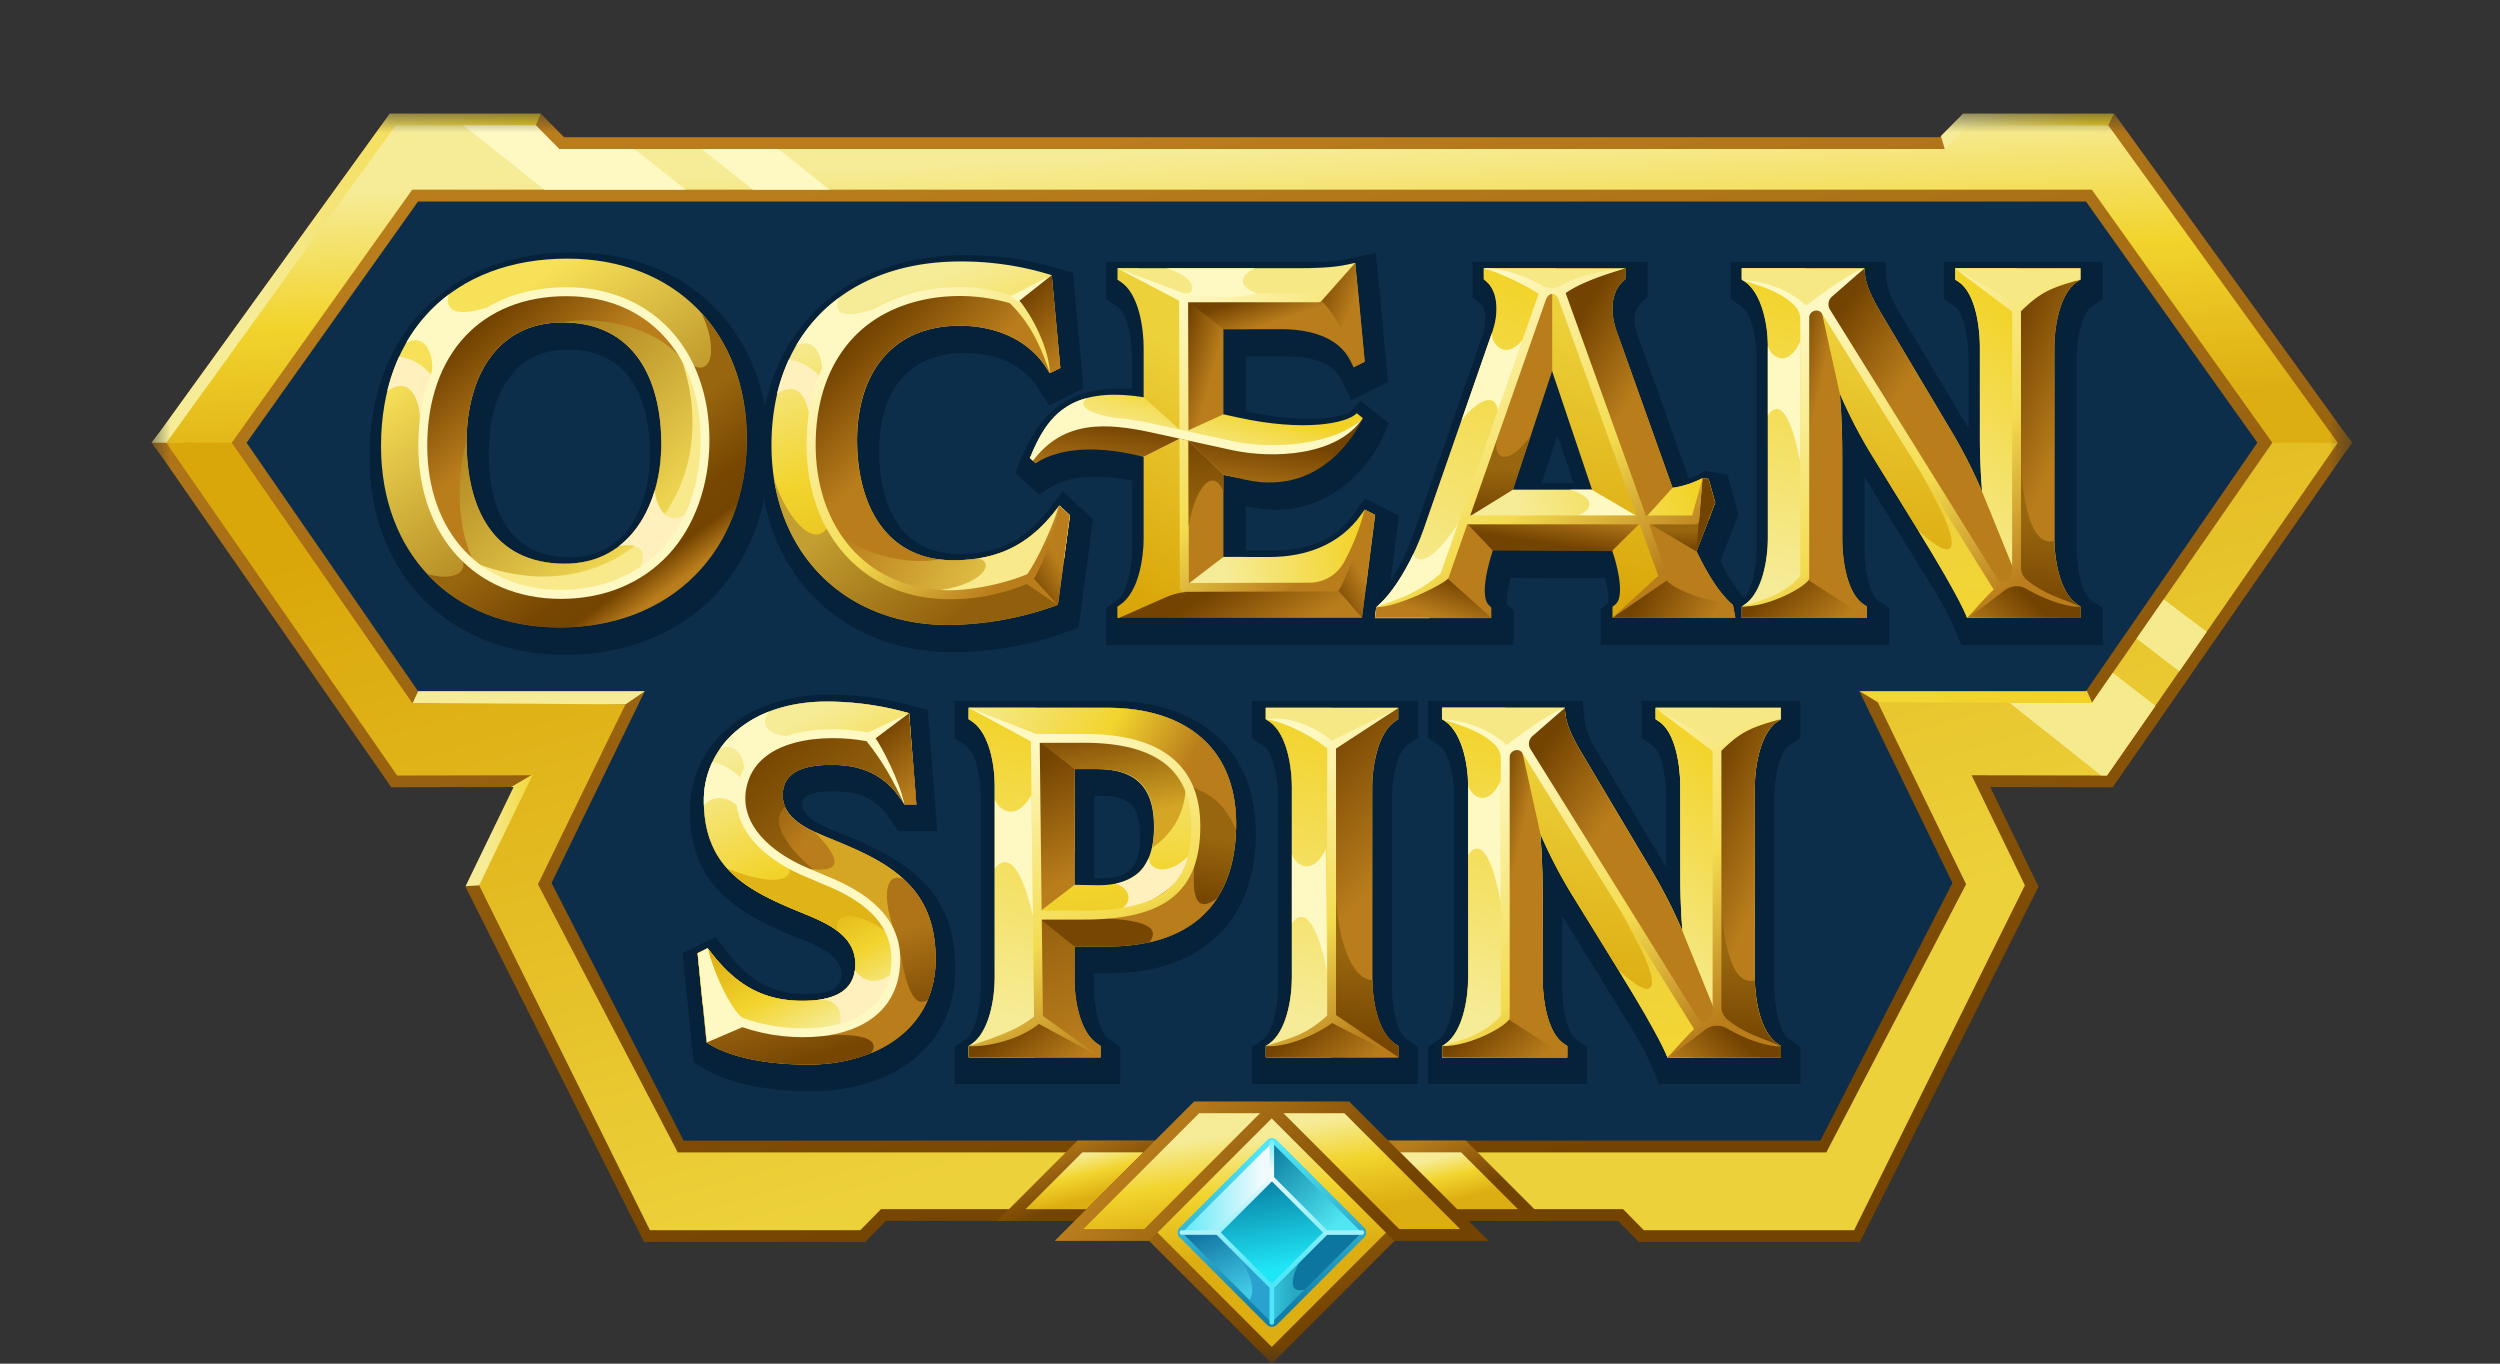 <svg xmlns="http://www.w3.org/2000/svg" width="66" height="36" fill="none"><rect width="100%" height="100%" fill="#333333" stroke="none"/><mask id="a" width="59" height="33" x="4" y="3" maskUnits="userSpaceOnUse" style="mask-type:luminance"><path fill="#fff" d="M62.105 3H4v33h58.105V3Z"/></mask><g mask="url(#a)"><path fill="#0C2E4B" fill-rule="evenodd" d="M10.581 4.645h45.145l5.125 7.031-5.125 7.258H10.581l-5.124-7.258 5.124-7.031Z" clip-rule="evenodd"/><path fill="#0C2E4B" fill-rule="evenodd" d="m15.911 17.132 33.686-.201 3.004 6.515-4.278 7.545-30.441.006-4.327-7.429 2.355-6.436h.001Z" clip-rule="evenodd"/><path fill="url(#b)" fill-rule="evenodd" d="m16.209 19.92-1.647 3.39 3.486 6.801h30.01l3.486-6.801-1.647-3.39-.81-1.673h5.982l4.526-6.56L55.07 5.32H11.036L6.51 11.688l4.526 6.559h5.986M4.233 12 4 11.688l.236-.31L10.29 3h3.986l.615.622h36.323L51.828 3h3.987l6.054 8.379.236.309-.231.31-6.1 8.787-3.232-.006 1.275 2.63-4.714 9.378h-5.837l-.55-.555H23.388l-.548.555h-5.838l-4.715-9.38 1.275-2.63-3.232.007L4.233 12Z" clip-rule="evenodd"/><path fill="url(#c)" fill-rule="evenodd" d="M11.04 18.247h5.985l-.51.348-5.697.132.222-.48Zm38.05 0h5.983l.016-.02.241.54-4.782.727-.974-.956-.485-.291Z" clip-rule="evenodd"/><path fill="url(#d)" fill-rule="evenodd" d="m13.493 20.778.73-.43.184.766-1.758 2.26-.356.02 1.267-2.616h-.068Z" clip-rule="evenodd"/><path fill="url(#e)" fill-rule="evenodd" d="m51.24 3.592.101.341 1.21.476 3.106-1.098.148-.311h-3.98l-.585.592Z" clip-rule="evenodd"/><path fill="url(#f)" fill-rule="evenodd" d="m14.276 3-.13.31-1.139.748-2.684.325-5.47 7.309L4 11.687l.236-.309L10.29 3h3.986Z" clip-rule="evenodd"/><path fill="url(#g)" fill-rule="evenodd" d="m51.96 3.31-.615.623H14.762l-.614-.622h-3.703l-6.054 8.378 1.72.01 4.772-6.692h44.341l4.789 6.714 1.704-.032-6.056-8.378H51.96Z" clip-rule="evenodd"/><path fill="url(#h)" fill-rule="evenodd" d="m16.513 18.596-5.63-.038L6.12 11.69H4.39l6.094 8.784 3.573-.007-1.407 2.906 4.508 9.104h5.553l.548-.556h19.59l.548.556h5.552l4.508-9.104-1.407-2.906 3.573.007 6.094-8.784h-1.73l-4.762 6.868-5.653-.02.517 1.068 1.816 3.738-3.69 7.079H17.892l-3.69-7.079 1.816-3.738.494-1.01Z" clip-rule="evenodd"/><path fill="#F6EA8E" fill-rule="evenodd" d="M55.47 20.473h.154l1.28-1.837-1.126-.873-.552.794h-2.17l2.415 1.916Zm2.064-2.75.724-1.045-1.135-.855-.718 1.035 1.129.865Z" clip-rule="evenodd"/><path fill="#FEF8C2" fill-rule="evenodd" d="M20.546 3.933h-2.02l1.353 1.074h2.02l-1.353-1.074Zm-3.8 0H14.76l-.615-.622h-1.908l2.138 1.696H18.1l-1.354-1.074Z" clip-rule="evenodd"/><path fill="url(#i)" fill-rule="evenodd" d="m38.696 30.11 2.122 2.122H38.33l-2.111-2.122h2.477Z" clip-rule="evenodd"/><path fill="url(#j)" fill-rule="evenodd" d="M38.465 31.922h1.608l-1.5-1.5h-1.608l1.5 1.5Z" clip-rule="evenodd"/><path fill="url(#k)" fill-rule="evenodd" d="m30.117 32.539 3.46-3.46 3.46 3.46-3.46 3.46-3.46-3.46Z" clip-rule="evenodd"/><path fill="url(#l)" fill-rule="evenodd" d="m30.555 32.539 3.02-3.021 3.02 3.02-3.02 3.021-3.02-3.02Z" clip-rule="evenodd"/><path fill="url(#m)" fill-rule="evenodd" d="M31.141 32.41 33.45 30.1a.184.184 0 0 1 .258 0l2.308 2.309a.181.181 0 0 1 0 .257l-2.308 2.309a.183.183 0 0 1-.258 0l-2.308-2.309a.182.182 0 0 1 .001-.259v.002Z" clip-rule="evenodd"/><path fill="#0C76A0" fill-rule="evenodd" d="m31.836 32.6 1.739-1.954 2.373 1.894-2.373 2.373-1.74-2.312V32.6Z" clip-rule="evenodd"/><path fill="url(#n)" fill-rule="evenodd" d="m34.444 34.043-.87.869-.105-1.234.909-.505c-.165.282-.497 1.013.066.87Z" clip-rule="evenodd"/><path fill="url(#o)" fill-rule="evenodd" d="m33.377 30.364.199-.198 2.373 2.373h-2.572v-2.175Z" clip-rule="evenodd"/><path fill="url(#p)" fill-rule="evenodd" d="m31.205 32.539 2.374-2.175v4.548l-2.374-2.373Z" clip-rule="evenodd"/><path fill="#29A2D0" fill-rule="evenodd" d="M33.575 32.888v2.025l-.586-.586c.178-.288 0-.79-.337-1.19l.923-.249Z" clip-rule="evenodd"/><path fill="url(#q)" fill-rule="evenodd" d="m31.205 32.539 2.374-2.373v2.373h-2.374Z" clip-rule="evenodd"/><path fill="url(#r)" fill-rule="evenodd" d="m32.14 32.539 1.435-1.434 1.434 1.434-1.434 1.434-1.434-1.434Z" clip-rule="evenodd"/><path fill="url(#s)" fill-rule="evenodd" d="m32.101 32.496 1.435-1.433a.058.058 0 0 1 .042-.017.058.058 0 0 1 .042.017l1.435 1.433a.06.06 0 0 1 .018.043.062.062 0 0 1-.018.043l-1.435 1.434a.06.06 0 0 1-.084 0L32.1 32.582a.062.062 0 0 1 0-.086Zm1.477-1.306-1.35 1.348 1.349 1.349 1.349-1.349-1.347-1.348h-.001Z" clip-rule="evenodd"/><path fill="url(#t)" fill-rule="evenodd" d="M33.516 30.166c0-.008 0-.015.004-.023a.06.06 0 0 1 .055-.038c.017 0 .032.006.043.018a.062.062 0 0 1 .018.043v.96a.06.06 0 0 1-.116.023.059.059 0 0 1-.004-.022v-.96Z" clip-rule="evenodd"/><path fill="#A9F2FA" fill-rule="evenodd" d="M31.205 32.6a.059.059 0 0 1-.056-.037.059.059 0 0 1-.004-.024.059.059 0 0 1 .017-.043.06.06 0 0 1 .043-.017h.961c.008 0 .016.002.023.004a.059.059 0 0 1 .032.033.059.059 0 0 1 .005.023.06.06 0 0 1-.06.06h-.961Z" clip-rule="evenodd"/><path fill="#4FE7F7" fill-rule="evenodd" d="M33.636 34.912a.06.06 0 0 1-.018.043.063.063 0 0 1-.043.018.06.06 0 0 1-.023-.005.059.059 0 0 1-.032-.033.058.058 0 0 1-.004-.023v-.962a.06.06 0 0 1 .017-.043.059.059 0 0 1 .042-.017c.008 0 .016.001.023.004a.063.063 0 0 1 .02.013c.006.006.01.013.013.02a.06.06 0 0 1 .005.023v.962Z" clip-rule="evenodd"/><path fill="#9BF0FA" fill-rule="evenodd" d="M35.95 32.479a.061.061 0 0 1 .043.017.061.061 0 0 1 0 .086.06.06 0 0 1-.043.018h-.96a.071.071 0 0 1-.023-.005.058.058 0 0 1-.033-.033.059.059 0 0 1-.004-.023c0-.008 0-.015.004-.023a.06.06 0 0 1 .056-.037h.96Z" clip-rule="evenodd"/><path fill="url(#u)" fill-rule="evenodd" d="m28.448 30.11-2.122 2.122h2.489l2.11-2.122h-2.477Z" clip-rule="evenodd"/><path fill="url(#v)" fill-rule="evenodd" d="M28.683 31.922h-1.609l1.5-1.5h1.609l-1.5 1.5Z" clip-rule="evenodd"/><path fill="url(#w)" fill-rule="evenodd" d="M36.81 32.759h2.488l-3.68-3.68h-4.093l-3.681 3.68h2.488l3.238-3.238 3.238 3.238h.002Z" clip-rule="evenodd"/><path fill="url(#x)" fill-rule="evenodd" d="M36.94 32.448h1.608l-3.058-3.06h-1.608l3.058 3.06Zm-6.733 0H28.6l3.058-3.06h1.608l-3.058 3.06Z" clip-rule="evenodd"/><path fill="#06223B" fill-rule="evenodd" d="M43.987 22.893v-1.856c0-.316-.074-1.176-.37-1.368l-.282-.184V18.5h4.196v.985l-.281.184c-.315.206-.408 1.027-.408 1.368v5.041c0 .34.093 1.165.408 1.369l.282.183v.985h-3.737l-.158-.388a7.78 7.78 0 0 0-.592-1.12l-1.8-2.922v1.893c0 .316.075 1.176.37 1.368l.281.184v.985H37.7v-.977l.273-.185c.318-.216.417-1.023.417-1.375v-5.104c0-.342-.106-1.1-.417-1.31l-.274-.186V18.5h4.086l.056.56c.029.298.287.715.438.969l1.707 2.864h.001ZM22.211 25.71c0-.561-.846-.823-1.263-.995-1.608-.665-2.737-1.414-2.737-3.333a2.838 2.838 0 0 1 1.006-2.156c.741-.64 1.719-.89 2.683-.89.73.003 1.456.1 2.162.288l.43.11.254 3.207h-1.037l-.184-.282c-.37-.568-.831-.765-1.497-.765-.26 0-.848-.012-.848.362 0 .4.872.683 1.165.803 1.698.705 2.876 1.505 2.876 3.523 0 2.14-1.781 3.202-3.733 3.226-.923.011-2.107-.12-2.908-.6l-.268-.16-.293-2.883.869-.431.312.405c.57.74 1.186 1.12 2.137 1.098.389-.01.876-.042.876-.527h-.003.001Zm6.675-.017v.439c0 .339.096 1.112.408 1.317l.282.183v.985h-4.374v-.978l.272-.185c.318-.217.417-1.023.417-1.375v-5.092c0-.339-.094-1.113-.408-1.317l-.281-.184V18.5h4.11c2.211 0 3.843 1.177 3.843 3.507s-1.472 3.685-3.843 3.685h-.426Zm4.162 2.924v-.977l.272-.185c.319-.217.418-1.024.418-1.375v-5.04c0-.345-.09-1.16-.408-1.37l-.282-.183v-.984h4.388v.976l-.272.186c-.318.216-.417 1.023-.417 1.374v5.041c0 .344.089 1.16.407 1.369l.282.183v.985h-4.388Zm-4.162-7.607v2.174l.143.003c.791.012 1.067-.31 1.067-1.09 0-.817-.256-1.087-1.078-1.087h-.132Z" clip-rule="evenodd"/><path fill="url(#y)" fill-rule="evenodd" d="M21.405 28.104c-.828.01-1.953-.102-2.676-.536l-.076-.046-.237-2.355.267-.132.09.116c.662.86 1.408 1.298 2.5 1.271.664-.016 1.308-.202 1.308-.97 0-.833-.897-1.141-1.538-1.406-1.41-.582-2.462-1.188-2.462-2.922a2.387 2.387 0 0 1 .853-1.82c.658-.568 1.54-.782 2.392-.782a8.008 8.008 0 0 1 2.052.273l.123.033.191 2.41h-.314l-.053-.08c-.458-.7-1.059-.966-1.87-.966-.558 0-1.292.097-1.292.805 0 .708.905.993 1.437 1.214 1.503.624 2.601 1.28 2.601 3.113s-1.57 2.76-3.293 2.781h-.003Zm6.962-3.115v.882c0 .512.134 1.38.61 1.689l.08.055v.3H25.57v-.297l.078-.053c.475-.323.612-1.223.612-1.742v-5.095c0-.513-.135-1.38-.61-1.69l-.08-.052v-.3h3.666c1.972 0 3.398.988 3.398 3.062 0 2.184-1.275 3.24-3.398 3.24h-.868v.001Zm5.05 2.923v-.297l.078-.053c.474-.323.61-1.222.61-1.742v-5.04c0-.52-.125-1.425-.61-1.74l-.08-.054v-.3h3.498v.298l-.077.055c-.475.323-.61 1.222-.61 1.742v5.04c0 .52.124 1.425.61 1.741l.08.052v.3l-3.5-.003v.001Zm10.997-3.338c-.041-.499-.055-.993-.055-1.497V20.78c0-.499-.102-1.434-.572-1.74l-.08-.053v-.3h3.308v.3l-.08.053c-.48.314-.61 1.225-.61 1.74v5.042c0 .514.13 1.426.61 1.74l.08.052v.3H44.02l-.045-.11a8.383 8.383 0 0 0-.626-1.187l-1.804-2.923a12.426 12.426 0 0 1-.888-1.703c.047.545.065 1.09.065 1.663v2.17c0 .496.103 1.433.572 1.74l.08.055v.3h-3.307v-.297l.078-.053c.476-.323.61-1.223.61-1.742v-5.11c0-.521-.153-1.369-.61-1.678l-.078-.055v-.298h3.24l.016.16c.038.389.305.827.499 1.152l1.84 3.09c.28.479.531.976.75 1.486l.002.002Zm-16.047-4.27v3.055l.579.01c1.046.018 1.519-.505 1.519-1.532 0-1.028-.45-1.533-1.522-1.533h-.576Z" clip-rule="evenodd"/><path fill="#FFF0BD" fill-rule="evenodd" d="M31.361 22.602c-.08.807-.902 1.33-1.721 1.365.26-.204.173-.51-.181-.64.168-.032.328-.096.471-.19a.761.761 0 0 0 .305-.312c.033-.052.061-.106.086-.162.07.38.589.41 1.04-.06v-.001Z" clip-rule="evenodd"/><path fill="url(#z)" fill-rule="evenodd" d="M26.263 20.657c-.008-.373-.085-.898-.298-1.271.048-.249.142-.486.277-.7h3a4.502 4.502 0 0 1 1.583.262c.04.055.483 1.021.43 1.595.096.177.103 1.207-.84 1.838.039-.178.057-.36.055-.544 0-1.068-.45-1.533-1.521-1.533h-.579v2.188c-.894-.42-1.679-1.294-2.107-1.836v.001Z" clip-rule="evenodd"/><path fill="url(#A)" fill-rule="evenodd" d="M27.328 24.216v-4.722l1.04.812v3.054l-1.04.797.14.06h-.14v-.001Z" clip-rule="evenodd"/><path fill="url(#B)" fill-rule="evenodd" d="M28.369 25.872c0 .512.135 1.38.61 1.689l.08.055v.3h-1.73v-3.7h.14l.9.385v1.271Z" clip-rule="evenodd"/><path fill="url(#C)" fill-rule="evenodd" d="M27.327 24.156h1.292c2.125 0 2.947-.733 2.947-2.35 0-1.616-.976-2.314-2.947-2.314h-1.301l-1.748-.806h3.667c1.971 0 3.398.988 3.398 3.062 0 2.185-1.275 3.241-3.398 3.241h-.869l-1.04-.832v-.002.001Z" clip-rule="evenodd"/><path fill="#B97D1C" fill-rule="evenodd" d="M30.349 24.876c.253-.358-.023-.562-1.083-.626.925-.358 1.809-.666 2.288-1.663-.096.969-.048 1.582.578 1.13-.388.597-.997.981-1.783 1.158v.002Z" clip-rule="evenodd"/><path fill="url(#D)" fill-rule="evenodd" d="M27.327 18.687v9.226H25.57v-.297l.078-.053c.476-.323.612-1.223.612-1.742v-5.093c0-.512-.135-1.38-.61-1.689l-.08-.053v-.3h1.757v.001Z" clip-rule="evenodd"/><path fill="url(#E)" fill-rule="evenodd" d="M33.419 27.912v-.297l.077-.053c.475-.323.61-1.222.61-1.742v-5.04c0-.52-.125-1.425-.61-1.741l-.08-.053v-.3h3.499v.298l-.078.055c-.475.323-.61 1.222-.61 1.742v5.04c0 .52.125 1.425.61 1.741l.08.052v.3l-3.498-.003v.001Z" clip-rule="evenodd"/><path fill="url(#F)" fill-rule="evenodd" d="M36.23 25.877c.009.523.146 1.38.61 1.683l.08.055v.3h-.505a11.39 11.39 0 0 1-1.164-.355s-.097-2.436.02-3.85c.064 1.107.398 2.129.959 2.167Z" clip-rule="evenodd"/><path fill="url(#G)" fill-rule="evenodd" d="M33.419 27.912v-.297l.077-.053c.475-.323.61-1.222.61-1.742v-5.04c0-.52-.125-1.425-.61-1.741l-.08-.053v-.3h1.734v9.225h-1.73l-.002.001Z" clip-rule="evenodd"/><path fill="url(#H)" fill-rule="evenodd" d="M44.418 24.575c-.042-.5-.055-.993-.055-1.497V20.78c0-.5-.102-1.435-.572-1.74l-.08-.053v-.3h3.308v.3l-.081.053c-.48.314-.61 1.225-.61 1.74v5.041c0 .515.13 1.427.61 1.74l.08.055v.3h-2.993l-.045-.11a8.355 8.355 0 0 0-.626-1.187l-1.805-2.926a12.556 12.556 0 0 1-.887-1.704c.046.546.064 1.091.064 1.663v2.17c0 .496.103 1.434.571 1.74l.08.055v.3h-3.306v-.298l.078-.053c.475-.322.61-1.222.61-1.742v-5.108c0-.522-.153-1.37-.61-1.678l-.079-.056v-.297h3.24l.016.16c.039.388.306.826.5 1.151l1.84 3.09c.28.479.53.976.75 1.486l.002.003Z" clip-rule="evenodd"/><path fill="url(#I)" fill-rule="evenodd" d="m44.413 24.575.913 2.245-.002 1.093-5.2-8.359-.284-.867h1.47l.016.16c.039.388.306.826.5 1.151l1.84 3.09c.28.48.529.976.747 1.487Z" clip-rule="evenodd"/><path fill="url(#J)" fill-rule="evenodd" d="M45.344 27.913H44.02a8.61 8.61 0 0 0-.671-1.297l-1.802-2.924A13.41 13.41 0 0 1 40.661 22l-1-3.314.461.868 5.222 8.36v-.001Z" clip-rule="evenodd"/><path fill="url(#K)" fill-rule="evenodd" d="M44.699 27.912h-.679c-.2-.492-1.007-1.844-1.286-2.295 1.204 1.095.955.118.511-.706l-.462-.86 2.18 3.252c-.05.13-.145.363-.264.61v-.001Z" clip-rule="evenodd"/><path fill="url(#L)" fill-rule="evenodd" d="M44.418 24.574c-.042-.5-.056-.993-.056-1.497V20.78c0-.499-.102-1.434-.57-1.74l-.081-.053v-.3h1.71l-.076 9.226-.016-1.093-.91-2.245h-.001Z" clip-rule="evenodd"/><path fill="url(#M)" fill-rule="evenodd" d="M40.662 21.988c.046.547.065 1.091.065 1.663v2.17c0 .496.103 1.434.57 1.74l.082.055v.3H39.66l.074-9.226h.197l.73 3.297.001.001Z" clip-rule="evenodd"/><path fill="url(#N)" fill-rule="evenodd" d="M45.33 18.686h1.688v.3l-.08.053c-.48.314-.61 1.225-.61 1.74v5.042c0 .515.128 1.426.61 1.74l.08.055v.3H45.33v-9.23Z" clip-rule="evenodd"/><path fill="url(#O)" fill-rule="evenodd" d="M46.324 25.877c.009.523.146 1.38.61 1.683l.08.055v.3h-.505a11.384 11.384 0 0 1-1.164-.355s-.02-2.333.098-3.746c0 0 .056 2.293.88 2.067v-.004Z" clip-rule="evenodd"/><path fill="url(#P)" fill-rule="evenodd" d="m39.738 27.856-1.663.056v-.298l.078-.052c.475-.323.61-1.223.61-1.742v-5.106c0-.522-.153-1.369-.61-1.678l-.079-.055v-.298h1.663v9.173h.001Z" clip-rule="evenodd"/><path fill="#FEF8C2" fill-rule="evenodd" d="M39.62 20.615v3.195c-.183-.94-.477-1.774-.858-1.247v-1.818c.096.296.515.596.857-.13Z" clip-rule="evenodd"/><path fill="url(#Q)" fill-rule="evenodd" d="m41.38 27.912-1.643-1.056c-.297.361-1.041.697-1.663.759v.297h3.307Z" clip-rule="evenodd"/><path fill="url(#R)" fill-rule="evenodd" d="m44.02 27.912 1.306-1.1c.298.362.908.665 1.688.8v.3h-2.995Z" clip-rule="evenodd"/><path fill="#F5E885" fill-rule="evenodd" d="m41.313 18.686-1.576 1.153c-.297-.363-.887-.721-1.663-.855v-.298h3.239ZM43.707 18.686l1.62 1.082c.298-.362.803-.628 1.688-.782v-.3h-3.308Z" clip-rule="evenodd"/><path fill="url(#S)" d="M39.77 19.67c.37-.271 1.119-.838 1.543-.984l-.858.749a.266.266 0 0 0-.05.342l4.423 7.11a.172.172 0 0 0 .127.082c.16.022.258-.166.258-.305V19.83l-1.502-1.134 1.608.925c.201-.163.858-.6 1.696-.636-.788.215-1.06.333-1.57.835v6.754a.426.426 0 0 0 .163.345c.487.397.965.494 1.407.704-.428.01-1.031-.245-1.419-.47a.525.525 0 0 0-.591.04c-.32.244-.62.48-.983.73.195-.218.438-.502.702-.755l-4.528-7.283c-.1-.16-.34-.071-.34.102v6.868c0 .03-.011.058-.031.08-.185.228-1.075.695-1.75.679.559-.173 1.082-.291 1.546-.801v-6.772a.507.507 0 0 0-.147-.368c-.376-.393-1.043-.563-1.398-.68.761.04 1.35.346 1.695.675Z"/><path fill="url(#T)" fill-rule="evenodd" d="m36.919 27.912-1.765-1.056c-.297.361-1.11.697-1.734.759v.297h3.499Z" clip-rule="evenodd"/><path fill="url(#U)" fill-rule="evenodd" d="m29.058 27.913-1.646-1.03c-.298.362-1.22.67-1.842.732v.298h3.487Z" clip-rule="evenodd"/><path fill="url(#V)" fill-rule="evenodd" d="M31.347 20.72c-.388-.814-1.296-1.226-2.728-1.226h-1.301l-1.748-.808h3.667c2.062 0 3.462 1.066 3.395 3.228-.309-.723-.675-.955-1.287-1.193h.002Z" clip-rule="evenodd"/><path fill="#F5E885" fill-rule="evenodd" d="M36.919 18.687 35.154 19.7c-.297-.362-1.11-.653-1.734-.715v-.297l3.499-.001Z" clip-rule="evenodd"/><path fill="url(#W)" fill-rule="evenodd" d="M21.405 28.104c-.828.01-1.953-.102-2.676-.536l-.076-.046-.237-2.355.267-.132.09.116c.662.86 1.408 1.298 2.5 1.271.664-.016 1.308-.202 1.308-.97 0-.833-.897-1.141-1.538-1.406-1.41-.582-2.462-1.188-2.462-2.922a2.387 2.387 0 0 1 .853-1.82c.658-.568 1.54-.782 2.392-.782a8.008 8.008 0 0 1 2.052.273l.123.033.191 2.41h-.314l-.053-.08c-.458-.7-1.059-.966-1.87-.966-.558 0-1.292.097-1.292.805 0 .708.905.993 1.437 1.214 1.503.624 2.601 1.28 2.601 3.113s-1.57 2.76-3.293 2.781h-.003Z" clip-rule="evenodd"/><path fill="url(#X)" fill-rule="evenodd" d="m24.104 20.097.09 1.141h-.314l-.053-.08c-.458-.702-1.059-.967-1.87-.967-.558 0-1.292.097-1.292.805 0 .105.021.209.063.304-.643.576.798 1.701.798 1.701-1.979.355-2.447-2.35-2.436-3.011.011-.662 1.94-1.153 3.184-1.096.683.031 1.358.65 1.83 1.203h-.001Z" clip-rule="evenodd"/><path fill="url(#Y)" fill-rule="evenodd" d="M21.405 28.104c-.828.01-1.953-.103-2.676-.536l-.076-.046-.237-2.355.267-.132.09.115c.662.86 1.408 1.299 2.5 1.272.664-.017 1.308-.202 1.308-.971a.974.974 0 0 0-.166-.558c.341-.045.61-.134.743-.284.429-.48.216-1.392.065-1.858.895.529 1.477 1.239 1.477 2.572-.002 1.872-1.571 2.76-3.295 2.782v-.001Z" clip-rule="evenodd"/><path fill="#B97D1C" fill-rule="evenodd" d="M22.992 27.803c.296-.38-.33-.534-1.181-.462.455-.353 1.765-1.663 1.94-2.253.136.682.301 1.585.743 1.31-.281.666-.827 1.13-1.502 1.405Z" clip-rule="evenodd"/><path fill="#D4A624" fill-rule="evenodd" d="M23.866 23.219c-.711-.66-1.605-.901-2.36-1.258.356.38 1.039 1.12-.125.98.51.308 1.782 1.226 2.218 1.604-.352-1.014-.167-1.542.266-1.326Z" clip-rule="evenodd"/><path fill="url(#Z)" fill-rule="evenodd" d="m18.55 26.513-.134-1.347.267-.132.09.116c.662.86 1.408 1.298 2.5 1.271.664-.016 1.308-.202 1.308-.97 0-.832-.897-1.142-1.538-1.406-1.41-.582-2.462-1.188-2.462-2.922a2.387 2.387 0 0 1 .853-1.82c.658-.568 1.54-.782 2.392-.782a7.999 7.999 0 0 1 2.052.273l.123.033.07.962c-.714-.273-1.527-.436-2.04-.428-1.142.016-2.482.384-2.445 1.713.018.662.346 1.202.967 1.587.569.352 1.225.54 1.813.846.68.353 1.185.862 1.264 1.668.137 1.396-1.153 2.055-2.375 2.13-.674.04-1.678-.223-2.706-.792h.002Z" clip-rule="evenodd"/><path fill="url(#aa)" fill-rule="evenodd" d="m18.55 26.513-.134-1.347.267-.132.09.116c.662.86 1.408 1.298 2.5 1.271.664-.016 1.308-.202 1.308-.97 0-.77-.76-1.089-1.38-1.341.756-.061 1.731.011 2.34.627.048.142.08.289.094.438.136 1.396-1.153 2.055-2.375 2.13-.675.04-1.679-.22-2.708-.792h-.001Z" clip-rule="evenodd"/><path fill="#E0B416" fill-rule="evenodd" d="M20.84 22.943c.064.241-.35.503-1.635-.015.444.49 1.092.807 1.843 1.116.337.14.745.29 1.056.525-.095-.53.565-.493 1.25 0-.148-.447-.435-.736-.784-.954a3.414 3.414 0 0 0-.194-.108c-.3-.156-.618-.281-.932-.413l-.01-.005-.027-.01c-.07.012-.555-.171-.567-.135v-.001Z" clip-rule="evenodd"/><path fill="#FFF0BD" fill-rule="evenodd" d="M23.491 25.739a1.45 1.45 0 0 1-.159.62c-.273.371-.698.627-1.173.78.092-.35.02-.765-.538-.745.48-.067.887-.271.953-.787.165.277.54.413.917.132Z" clip-rule="evenodd"/><path fill="#FEF8C2" fill-rule="evenodd" d="M20.309 18.784c-.2.188-.29.767 1.014.636-.776.124-1.497.463-1.685 1.198l-.008.012.004.006c-.034.143-.049.29-.044.438.004.123.018.246.045.366-.268-.322-.71-.556-1.053-.177v-.14a2.334 2.334 0 0 1 .222-1.001c.328.06.621.24.823.507.114-.29-.056-1.121-.618-.859.121-.172.263-.33.423-.467.26-.222.556-.397.875-.518h.002v-.001Z" clip-rule="evenodd"/><path fill="url(#ab)" fill-rule="evenodd" d="m24 18.827-1.053.636c.362.298.794.998.928 1.775h.315l-.191-2.411H24Z" clip-rule="evenodd"/><path fill="#FEF8C2" fill-rule="evenodd" d="m18.656 27.521.925-.534c-.363-.298-.761-1.174-.897-1.953l-.264.132.239 2.355h-.003Z" clip-rule="evenodd"/><path fill="#FEF8C2" fill-rule="evenodd" d="M23.116 19.493c.127.166.647 1.13.76 1.745-.303-.661-.603-1.179-.998-1.67-1.075-.203-2.917-.105-3.176 1.244-.19.993.72 1.703 1.523 2.06.256.115.519.218.777.33 1.044.453 1.9 1.16 1.748 2.41-.136 1.117-1.018 1.616-2.018 1.74-.72.08-1.448 0-2.133-.234l-.943.404.72-.547c-.376-.4-.693-1.424-.69-1.94.198.793.694 1.741.946 1.846.654.231 1.351.314 2.041.244.915-.105 1.723-.542 1.844-1.54.139-1.138-.665-1.759-1.607-2.168-.259-.111-.52-.215-.777-.33-.922-.408-1.887-1.216-1.662-2.334.3-1.487 2.235-1.646 3.448-1.416l1.08-.511-.883.665v.003-.001Z" clip-rule="evenodd"/><path fill="url(#ac)" d="M27.355 19.376h1.267c1.01 0 1.771.201 2.283.604.523.41.783 1.02.783 1.83 0 .844-.22 1.462-.721 1.872-.493.403-1.254.595-2.345.595h-1.119l.03 2.544 1.53 1.095-1.636-.884c-.467.38-1.27.61-1.852.587.57-.193 1.258-.398 1.724-.786l-.085-7.26-1.64-.887 1.78.69Zm.094.235.05 4.428h1.122c1.034 0 1.747-.176 2.196-.542.449-.367.633-.917.633-1.69 0-.731-.23-1.279-.692-1.643-.47-.37-1.182-.555-2.138-.555l-1.171.002Z"/><path fill="url(#ad)" d="m35.162 19.554 1.757-.867-1.648 1.075v7.034l1.648 1.119-1.752-.908c-.395.298-1.181.647-1.747.61.456-.171 1.002-.227 1.617-.808v-7.054c-.416-.332-1.094-.686-1.617-.768.617-.1 1.268.193 1.742.568Z"/><path fill="#FEF8C2" fill-rule="evenodd" d="m27.231 20.975.037 3.212c-.21-.94-.566-1.79-1.002-1.264v-1.816c.11.297.573.596.966-.13v-.002ZM35 22.42l.034 3.211c-.194-.939-.523-1.79-.927-1.264V22.55c.102.297.53.597.893-.13Z" clip-rule="evenodd"/><path fill="#06223B" fill-rule="evenodd" d="M46.489 17.028h-4.226v-.955l.196-.15c.026-.138-.032-.432-.09-.659l-2.487-.009c-.06.24-.122.56-.09.7l.167.154v.92h-10.76v-.977l.194-.132a.763.763 0 0 0 .317-.404c.12-.328.181-.675.179-1.024v-1.8c-.692-.14-1.571-.195-2.173.186l-.285.181-.632-.573.126-.307c.244-.592.546-1.144 1.09-1.509.554-.373 1.219-.452 1.874-.405V9.45c0-.343-.088-1.159-.407-1.367L29.2 7.9v-.985h5.212c.378 0 .848-.003 1.22-.087l.69-.156.047.503.249 2.606.028.303-.968.483-.277-.562c-.248-.504-.948-.596-1.448-.596h-1.065v1.445l.047.01c.616.135 1.29.222 1.922.182.166-.011.652-.066.79-.173l.277-.293.482.388.258.21-.13.307c-.172.41-.514.86-.834 1.158-.782.728-1.755.96-2.795.726l-.017-.004v1.168h.771c.809 0 1.579-.253 2.06-.935l.31-.437.899.45-.04.312-.181 1.424c.246-.39.448-.804.602-1.238l1.83-5.259c.066-.192.138-.66-.044-.812l-.222-.187v-.935H43.5v.926l-.148.132c-.26.233-.227.57-.118.873l1.354 3.79a1.21 1.21 0 0 0 .274-.12l.14-.085.6.093.296 1.042-.48 1.245c.161.322.388.72.631.972.247-.293.327-.975.327-1.29V9.387c0-.342-.107-1.1-.417-1.31l-.273-.185v-.977h4.08l.055.56c.029.298.287.715.439.969l1.709 2.865V9.453c0-.316-.076-1.176-.37-1.368l-.282-.184v-.985h4.196v.985l-.282.184c-.315.206-.408 1.027-.408 1.368v5.041c0 .34.093 1.165.408 1.369l.282.184v.984h-3.737l-.11-.277a7.555 7.555 0 0 0-.353-.742c-.12-.222-.25-.433-.381-.646L49.28 12.69a7.106 7.106 0 0 0-.055-.088v1.892c0 .316.074 1.176.37 1.368l.282.184v.985h-3.389v-.002Zm-26.293-6.316c.52-2.481 2.541-3.977 5.296-3.977a8.475 8.475 0 0 1 2.426.345l.406.118.283 3.053-.91.453-.301-.47c-.418-.65-1.174-.914-1.918-.914-1.576 0-2.267 1.109-2.267 2.581 0 1.367.524 2.723 2.1 2.723 1.05 0 1.746-.356 2.385-1.186l.362-.474.8.751-.386 2.86-.359.127c-.94.336-1.93.512-2.929.52-2.64 0-4.553-1.632-5.013-4.037-.515 2.471-2.507 4.103-5.245 4.103-3.096 0-5.172-2.154-5.172-5.23 0-3.25 2.103-5.395 5.363-5.395 2.682 0 4.615 1.613 5.078 4.053v-.004h.001Zm-5.14 4c1.497 0 2.1-1.4 2.1-2.709 0-1.446-.52-2.772-2.163-2.772-1.538 0-2.087 1.35-2.087 2.696-.003 1.457.482 2.785 2.15 2.785Zm26.488-1.953-.425-1.27-.421 1.27h.846Z" clip-rule="evenodd"/><path fill="url(#ae)" fill-rule="evenodd" d="M52.327 12.972a17.93 17.93 0 0 1-.058-1.497v-2.3c0-.499-.103-1.434-.571-1.74l-.081-.055v-.3h3.307v.3l-.08.055c-.48.314-.61 1.226-.61 1.74v5.042c0 .515.13 1.427.61 1.74l.08.055v.3H51.93l-.045-.11a8.39 8.39 0 0 0-.624-1.19l-1.802-2.923a12.38 12.38 0 0 1-.887-1.703c.046.546.064 1.09.064 1.663v2.17c0 .5.102 1.434.572 1.74l.08.055v.3h-3.307v-.298l.078-.055c.475-.323.61-1.22.61-1.742V9.112c0-.522-.153-1.368-.61-1.678l-.078-.055v-.296h3.24l.015.16c.039.389.306.827.5 1.153l1.84 3.088c.281.48.532.977.75 1.488Z" clip-rule="evenodd"/><path fill="url(#af)" fill-rule="evenodd" d="m52.323 12.972.914 2.245-.004 1.094-5.199-8.36-.284-.868h1.47l.016.16c.038.388.305.827.5 1.152l1.84 3.09c.28.48.53.976.748 1.487Z" clip-rule="evenodd"/><path fill="url(#ag)" fill-rule="evenodd" d="M53.255 16.309h-1.322a8.682 8.682 0 0 0-.67-1.298L49.46 12.09a13.328 13.328 0 0 1-.887-1.693l-1-3.314.463.868 5.218 8.359Z" clip-rule="evenodd"/><path fill="url(#ah)" fill-rule="evenodd" d="M52.612 16.308h-.68c-.2-.493-1.007-1.843-1.285-2.294 1.204 1.094.954.117.511-.707l-.462-.86 2.179 3.252c-.05.131-.144.363-.263.61Z" clip-rule="evenodd"/><path fill="url(#ai)" fill-rule="evenodd" d="M52.327 12.972a17.93 17.93 0 0 1-.058-1.497v-2.3c0-.499-.103-1.434-.571-1.74l-.08-.055v-.3h1.712l-.076 9.23-.016-1.094-.91-2.244Z" clip-rule="evenodd"/><path fill="url(#aj)" fill-rule="evenodd" d="M48.57 10.386c.046.545.065 1.09.065 1.663v2.17c0 .499.102 1.434.57 1.74l.08.055v.3h-1.719l.076-9.231h.197l.73 3.303Z" clip-rule="evenodd"/><path fill="url(#ak)" fill-rule="evenodd" d="M53.238 7.083h1.688v.3l-.08.055c-.481.314-.61 1.225-.61 1.74v5.042c0 .514.129 1.426.61 1.74l.08.055v.3h-1.688V7.083Z" clip-rule="evenodd"/><path fill="url(#al)" fill-rule="evenodd" d="M54.232 14.274c.009.523.146 1.38.61 1.683l.08.055v.3h-.504a11.387 11.387 0 0 1-1.165-.356s-.019-2.332.099-3.746c0 0 .055 2.293.88 2.068v-.003Z" clip-rule="evenodd"/><path fill="url(#am)" fill-rule="evenodd" d="m47.648 16.253-1.663.056v-.298l.078-.055c.475-.323.61-1.22.61-1.742V9.111c0-.522-.153-1.369-.61-1.678l-.079-.056v-.295h1.663v9.17h.001Z" clip-rule="evenodd"/><path fill="#FEF8C2" fill-rule="evenodd" d="M47.53 9.013v3.195c-.184-.94-.477-1.775-.858-1.247V9.14c.096.297.515.597.857-.129Z" clip-rule="evenodd"/><path fill="url(#an)" fill-rule="evenodd" d="M14.786 16.565c-2.856 0-4.727-1.96-4.727-4.786 0-3.003 1.9-4.951 4.919-4.951 2.842 0 4.74 1.94 4.74 4.773 0 2.832-1.981 4.964-4.932 4.964Zm.128-1.684c1.747 0 2.544-1.578 2.544-3.153 0-1.714-.713-3.216-2.61-3.216-1.792 0-2.53 1.53-2.53 3.141 0 1.723.673 3.229 2.595 3.229Z" clip-rule="evenodd"/><path fill="#FFF0BD" fill-rule="evenodd" d="M10.223 10.327c.075-.314.18-.62.315-.915a1.342 1.342 0 0 1 .983.695c.398 1.039-.45 1.352-.437.967.015-.386-.212-1.213-.861-.747Z" clip-rule="evenodd"/><path fill="url(#ao)" fill-rule="evenodd" d="M14.782 16.565c-1.47 0-2.678-.52-3.507-1.41.9.244 1.068-.212.906-.363 0 0 1.211-.1 1.509-.174.332.17.737.264 1.22.264 1.747 0 2.543-1.579 2.543-3.154 0-.111.88-1.95.874-2.06.52.222.583-.599.197-1.395.758.832 1.189 1.978 1.189 3.327 0 2.941-1.98 4.964-4.932 4.964Z" clip-rule="evenodd"/><path fill="#FEF8C2" fill-rule="evenodd" d="M10.725 9.048a4.198 4.198 0 0 1 1.126-1.275c-.01.024-.262.743 1.008.344 0 0-1.064 1.153-1.487 1.784.125-.286-.049-1.17-.647-.853Z" clip-rule="evenodd"/><path fill="url(#ap)" fill-rule="evenodd" d="M14.81 15.654c-2.181 0-3.613-1.594-3.613-3.89 0-2.44 1.453-4.026 3.76-4.026 2.172 0 3.622 1.577 3.622 3.882 0 2.304-1.514 4.035-3.768 4.035v-.001Zm.104-.772c1.748 0 2.545-1.579 2.545-3.154 0-1.714-.712-3.216-2.609-3.216-1.792 0-2.531 1.53-2.531 3.141 0 1.723.673 3.229 2.595 3.229Z" clip-rule="evenodd"/><path fill="#F8E98B" fill-rule="evenodd" d="M14.81 15.654c-.87 0-1.564-.236-2.126-.741 3.604 1.314 6.51-1.793 5.333-5.35.372.615.561 1.189.561 2.055 0 2.391-1.514 4.035-3.77 4.035h.002v.001Z" clip-rule="evenodd"/><path fill="url(#aq)" fill-rule="evenodd" d="M11.445 13.31a4.712 4.712 0 0 1-.248-1.547c0-.781.15-1.474.428-2.056.54-1.08 1.436-1.657 2.388-1.872a4.488 4.488 0 0 1 1.339-.079c.982.096 1.853.519 2.465 1.341.052.1.09.207.115.317-.687-.81-2.162-1.08-3.083-.904-1.793 0-2.532 1.53-2.532 3.14-.282.982-.239 2.253.145 3.081a4.174 4.174 0 0 1-1.018-1.42h.002Z" clip-rule="evenodd"/><path fill="#FFF0BD" fill-rule="evenodd" d="M18.073 13.582c-.233.572-.632 1.109-1.173 1.386.076-.142.257-.692-.554-.555.455-.354.766-.878.94-1.468.035.433.332.96.79.637h-.003Z" clip-rule="evenodd"/><path fill="#FEF8C2" d="M14.807 15.81c-1.13 0-2.066-.412-2.724-1.12-.658-.71-1.04-1.73-1.04-2.926 0-1.266.38-2.312 1.062-3.041.681-.73 1.656-1.14 2.85-1.14 1.128 0 2.07.41 2.732 1.12.662.709 1.042 1.718 1.042 2.915s-.395 2.289-1.085 3.028c-.69.74-1.668 1.164-2.836 1.164h-.001Zm-2.55-1.28c.613.66 1.491 1.044 2.55 1.044 1.059 0 2.021-.399 2.665-1.088.644-.69 1.021-1.688 1.021-2.868s-.356-2.088-.979-2.756c-.622-.668-1.5-1.043-2.56-1.043-1.126 0-2.043.384-2.678 1.064-.634.68-.997 1.676-.997 2.883 0 1.135.353 2.094.976 2.764h.002Z"/><path fill="url(#ar)" fill-rule="evenodd" d="M41.887 7.083H39.17v.289l.064.055c.35.295.31.912.176 1.299l-1.83 5.258c-.216.626-.684 1.546-1.189 1.996l-.06.055-.032.284h3.072v-.281l-.056-.053c-.166-.152-.129-.55-.055-.904.04-.181.088-.36.146-.537l1.154-3.49.413-1.248.913-2.724h.001Z" clip-rule="evenodd"/><path fill="url(#as)" fill-rule="evenodd" d="m39.833 13.25.578-1.746c-.604.826-1 .628-.891.086-.456.592-.84 2.175-.84 2.175l1.153-.516Z" clip-rule="evenodd"/><path fill="url(#at)" fill-rule="evenodd" d="m44.788 14.555.377-.974-.316-.905a2.286 2.286 0 0 1-.693.205L42.67 8.723c-.146-.408-.172-.985.182-1.301l.059-.055v-.283h-1.933v2.72l1.592 4.727-.004.02.013.04c.088.252.342 1.156.06 1.372l-.069.055v.29h3.244l-.066-.34c-.358-.295-.71-.884-.957-1.414h-.003Z" clip-rule="evenodd"/><path fill="url(#au)" fill-rule="evenodd" d="m44.789 14.555.494-1.287-.174-.624-.159-.025a2.151 2.151 0 0 1-.792.26L42.672 8.72c-.146-.407-.172-.985.182-1.3l.059-.056v-.283h-1.845l.125.61 3.096 8.617h1.523l-.065-.34c-.358-.295-.71-.884-.958-1.414Z" clip-rule="evenodd"/><path fill="url(#av)" fill-rule="evenodd" d="M40.964 7.083H39.17v.29l.063.054c.35.295.311.912.178 1.3l-1.83 5.258c-.217.625-.685 1.545-1.19 1.995l-.06.056-.032.283h1.441l3.017-8.612.207-.624Z" clip-rule="evenodd"/><path fill="#FEF8C2" fill-rule="evenodd" d="M37.31 14.634c-.243.505-.57 1.034-.917 1.34l-.06.056-.032.284h1.442l.436-1.246c.166-.655.309-1.238.309-1.238s-.859 1.359-1.177.804ZM40.186 8.984c-.071.576-.36 1.36-.65 1.853-.028-.45-.498-.34-.954.268l.802-2.307c-.005.312.374.709.802.185v.001Z" clip-rule="evenodd"/><path fill="#F5E885" fill-rule="evenodd" d="M39.17 7.083c.495.16.928.205 1.587.624l.433-.013c.594-.396 1.37-.516 1.703-.61l-3.723-.002Z" clip-rule="evenodd"/><path fill="url(#aw)" fill-rule="evenodd" d="m39.373 16.31-1.241-1.11c-.298.363-1.02.691-1.798.827l-.033.283h3.072Z" clip-rule="evenodd"/><path fill="url(#ax)" fill-rule="evenodd" d="m42.568 16.31 1.349-1.065c.298.363 1.053.59 1.83.725l.065.34-3.244-.001Z" clip-rule="evenodd"/><path fill="url(#ay)" fill-rule="evenodd" d="m45.105 13.726.177-.458-.176-.625-.16-.024c-.248.129-.516.217-.792.26l-.768.848-1.367-.799H39.94l-1.294.8h6.46l-.002-.002Z" clip-rule="evenodd"/><path fill="#FEF8C2" fill-rule="evenodd" d="m43.349 13.707-1.334-.78h-.58c.465.109.796.444.222.682l1.69.098h.002Z" clip-rule="evenodd"/><path fill="url(#az)" fill-rule="evenodd" d="m45.102 13.728-.319.827-1.401-.827-.83.82-3.147-.013-.762-.807h6.46Z" clip-rule="evenodd"/><path fill="url(#aA)" fill-rule="evenodd" d="m45.103 13.728-.32.827-1.38-.816v-.012h1.7Z" clip-rule="evenodd"/><path fill="#734301" fill-rule="evenodd" d="m44.945 12.619-.16 1.936.495-1.287-.177-.625-.159-.024Z" clip-rule="evenodd"/><path fill="url(#aB)" fill-rule="evenodd" d="m49.286 16.31-1.642-1.058c-.298.363-1.042.699-1.663.76v.297h3.306Z" clip-rule="evenodd"/><path fill="url(#aC)" fill-rule="evenodd" d="m51.932 16.31 1.306-1.1c.298.362.908.664 1.687.8v.3h-2.993Z" clip-rule="evenodd"/><path fill="#F5E885" fill-rule="evenodd" d="m49.222 7.083-1.575 1.152c-.297-.362-.887-.72-1.663-.854v-.298h3.238ZM51.617 7.083l1.62 1.082c.297-.362.804-.627 1.688-.782v-.3h-3.307Z" clip-rule="evenodd"/><path fill="url(#aD)" d="M40.72 7.541a.507.507 0 0 0 .252.066.525.525 0 0 0 .248-.076c.49-.285 1.2-.4 1.69-.448-.418.133-1.121.338-1.577.654l2.119 5.872h1.22l.277-.99-.095 1.155a.119.119 0 0 1-.108.07h-1.21l.49 1.36a.118.118 0 0 1-.037.131l-1.421.974 1.21-1.106-.49-1.36h-4.553l-.488 1.397a.124.124 0 0 1-.036.051c-.203.187-1.361.747-1.873.736.45-.175 1.053-.32 1.697-.892l2.585-7.38c-.375-.235-.983-.54-1.447-.673.607 0 1.2.267 1.547.459Zm.09.375-1.995 5.69h4.387L41.15 7.915c-.076-.205-.267-.207-.34.002Z"/><path fill="url(#aE)" d="M47.677 8.066c.37-.27 1.118-.838 1.543-.983l-.858.75a.266.266 0 0 0-.05.341l4.422 7.11a.171.171 0 0 0 .128.082c.16.022.258-.167.258-.306V8.228l-1.502-1.133 1.611.924c.202-.163.858-.6 1.695-.636-.787.214-1.058.332-1.57.835v6.754a.424.424 0 0 0 .163.344c.487.397.965.494 1.408.704-.429.01-1.031-.245-1.419-.47a.525.525 0 0 0-.592.04c-.318.245-.62.48-.983.73.196-.218.439-.503.702-.756l-4.53-7.282c-.1-.16-.34-.072-.34.102v6.868c0 .03-.011.058-.031.08-.185.227-1.076.695-1.75.679.558-.174 1.08-.291 1.546-.802V8.44a.515.515 0 0 0-.149-.369c-.376-.393-1.043-.563-1.398-.68.762.04 1.35.346 1.696.675Z"/><path fill="url(#aF)" fill-rule="evenodd" d="M25.043 16.5c-2.801 0-4.676-1.973-4.676-4.747 0-3.01 2.013-4.85 4.983-4.85a7.969 7.969 0 0 1 2.3.327l.116.034.227 2.45-.278.137-.086-.134c-.499-.78-1.39-1.118-2.291-1.118-1.822 0-2.71 1.298-2.71 3.026 0 1.637.714 3.166 2.544 3.166 1.196 0 2.02-.426 2.734-1.36l.064-.084.277.258-.317 2.362-.102.036a8.538 8.538 0 0 1-2.781.495h-.003v.002Z" clip-rule="evenodd"/><path fill="#FFF0BD" fill-rule="evenodd" d="M20.51 10.405c.074-.314.18-.62.315-.914a1.339 1.339 0 0 1 .983.694c.398 1.04-.451 1.353-.436.967.014-.385-.213-1.213-.862-.747Z" clip-rule="evenodd"/><path fill="url(#aG)" fill-rule="evenodd" d="M25.039 16.5c-2.499 0-4.259-1.57-4.611-3.875.286.932.991 1.854 1.393 1.336l1.445-.06c.408.542 1.028.89 1.901.89 1.196 0 2.02-.425 2.734-1.36l.064-.083.267.317-.31 2.303-.102.036a8.538 8.538 0 0 1-2.782.495l.001.001Z" clip-rule="evenodd"/><path fill="url(#aH)" fill-rule="evenodd" d="m27.869 8.403.121 1.31-.277.139-.086-.134c-.499-.78-1.391-1.119-2.291-1.119-1.822 0-2.71 1.299-2.71 3.026 0 1.638.714 3.166 2.543 3.166 1.197 0 2.02-.425 2.735-1.36l.064-.083.277.258-.162 1.19c-.873.534-1.761.905-3.002.905-2.176 0-3.632-1.645-3.632-3.957 0-2.51 1.564-4.042 3.871-4.042.916-.015 1.721.235 2.55.7h-.002l.001.001Z" clip-rule="evenodd"/><path fill="url(#aI)" fill-rule="evenodd" d="M24.794 14.77c.125.015.25.023.377.022 1.196 0 2.019-.426 2.734-1.36l.064-.084.277.26-.16 1.188c-.874.535-1.763.906-3.003.906-1.164 0-2.122-.472-2.761-1.264a2.726 2.726 0 0 1-.064-.23s1.136.786 2.538.56h-.002v.001Z" clip-rule="evenodd"/><path fill="#F8E98B" fill-rule="evenodd" d="M25.817 14.745c.86-.133 1.51-.554 2.089-1.313l.064-.083.277.258-.161 1.188c-.874.535-1.762.906-3.002.906l-.244-.124c1.119-.171 1.447-.738.978-.832h-.001Z" clip-rule="evenodd"/><path fill="url(#aJ)" fill-rule="evenodd" d="m27.767 7.265-1.058.632c.363.298.872 1.176 1.007 1.955l.277-.138-.226-2.45Z" clip-rule="evenodd"/><path fill="url(#aK)" fill-rule="evenodd" d="M27.952 13.369a9.201 9.201 0 0 1-.796 1.914l.762.689.007-.003.317-2.362-.277-.259-.016.02h.003Z" clip-rule="evenodd"/><path fill="url(#aL)" d="M27.244 15.36c-.776.33-1.489.485-2.333.456-1.053-.037-1.936-.45-2.567-1.133-.666-.72-1.05-1.745-1.05-2.938 0-1.275.398-2.304 1.09-3.023.692-.718 1.67-1.078 2.66-1.134.692-.039 1.123.048 1.775.245.277.27.857 1.203.9 2.018-.255-.731-.513-1.308-1.06-1.847a4.705 4.705 0 0 0-1.598-.181c-.932.055-1.852.385-2.505 1.062-.652.678-1.022 1.65-1.022 2.86 0 1.132.359 2.1.986 2.779.59.638 1.418 1.024 2.41 1.058.665.022 1.58-.167 2.19-.425.301-.427.67-1.279.838-1.787-.039.465-.428 1.568-.71 1.99h-.005.001Z"/><path fill="#B97D1C" d="m27.057 15.382.864.59-.659-.733-.205.143Z"/><path fill="#FEF8C2" d="m26.674 7.821 1.091-.556-.885.7-.206-.144Z"/><path fill="#FEF8C2" fill-rule="evenodd" d="M21.016 9.128a4.204 4.204 0 0 1 1.137-1.27c-.12.253-.121.665.984.277 0 0-1.05 1.215-1.472 1.846.123-.286-.051-1.167-.65-.853Z" clip-rule="evenodd"/><path fill="url(#aM)" fill-rule="evenodd" d="M32.298 8.69h.663v-.928h-1.912v7.993h1.912v-1.052h-.663V8.689Z" clip-rule="evenodd"/><path fill="url(#aN)" fill-rule="evenodd" d="M32.3 8.69h1.509c.692 0 1.512.163 1.847.845l.079.16.294-.146-.16-1.685h-4.623l1.053.826Z" clip-rule="evenodd"/><path fill="url(#aO)" fill-rule="evenodd" d="M29.937 15.506c-.077.18-.2.336-.357.453l-.078.055v.298h6.453l.102-.805-6.12-.001Z" clip-rule="evenodd"/><path fill="url(#aP)" fill-rule="evenodd" d="m32.3 14.702-1.054.806 4.815-.013.243-1.903-.277-.14-.09.129c-.566.802-1.465 1.124-2.423 1.124l-1.214-.002v-.001Z" clip-rule="evenodd"/><path fill="url(#aQ)" fill-rule="evenodd" d="M30.045 7.083h-.543v.3l.08.055c.485.316.61 1.22.61 1.74v5.042c0 .52-.137 1.419-.612 1.742l-.078.055v.298h.034l1.24-.547c.16-.073.332-.119.508-.136l-.038-.178V7.868l-1.2-.785h-.001Z" clip-rule="evenodd"/><path fill="#F5E885" fill-rule="evenodd" d="m35.863 7.87-.089-.931-.197.044c-.384.088-.915.098-1.315.098h-4.768l1.748.782 4.622.01V7.87h-.001Z" clip-rule="evenodd"/><path fill="url(#aR)" fill-rule="evenodd" d="m35.78 6.94-.975.923c.361.297.794 1.053.93 1.832l.294-.147-.248-2.605V6.94Z" clip-rule="evenodd"/><path fill="url(#aS)" fill-rule="evenodd" d="m35.26 15.505.696.805.346-2.716-.277-.14c-.093.661-.433 1.477-.765 2.051Z" clip-rule="evenodd"/><path fill="url(#aT)" d="M31.27 7.745h3.168c.232.004.458-.072.641-.213.25-.188.435-.382.7-.592l-.894 1.007a.118.118 0 0 1-.081.032h-3.438l.02 7.412 3.174-.008a1.042 1.042 0 0 0 .943-.582c.23-.427.404-.88.521-1.35.087.37-.47 1.78-.659 2.103a.116.116 0 0 1-.102.06l-3.998.01a.114.114 0 0 1-.083-.034.132.132 0 0 1-.025-.038.124.124 0 0 1-.009-.044l-.019-7.57-1.627-.854 1.77.663-.001-.002Z"/><path fill="#FEF8C2" fill-rule="evenodd" d="M33.195 7.746c-.567.13-1.298.12-1.86.017.266-.084.187-.463-.54-.68h2.344c-.294.103-.584.44.055.663Z" clip-rule="evenodd"/><path fill="url(#aU)" fill-rule="evenodd" d="M27.19 12.09c.439-1.076 1.027-1.916 3.005-1.602l.944.851.19.042.97-.443.396.087c1.724.377 2.867.156 3.124-.116l.161.13c-.926 1.483-2.118 1.85-3.68 1.497l-.926-.904-.234-.05-.943.478c-.828-.43-2.03-.464-2.855.166l-.151-.136-.002.003v-.002Z" clip-rule="evenodd"/><path fill="#FEF8C2" fill-rule="evenodd" d="M27.19 12.09c.3-.735.669-1.36 1.503-1.582-.009.006-.463.322.735.52 0 0-1.511-.01-2.2 1.097l-.039-.035Z" clip-rule="evenodd"/><path fill="url(#aV)" fill-rule="evenodd" d="m27.186 12.09.008-.018c.525-.764 1.42-1.164 3.275-.76l2.074.455c1.634.358 2.828-.135 3.435-.73 0 0-.894 2.127-3.124 1.624l-.554-.126-.925-.904-.235-.05-.947.478-.2-.045c-.837-.189-1.896-.268-2.655.213l-.151-.136h-.002.001Z" clip-rule="evenodd"/><path fill="#FEF8C2" fill-rule="evenodd" d="M27.186 12.09c.745-1.278 2.006-1.177 3.308-.892l2.074.454c.973.213 2.667.119 3.41-.615-.67 1.016-2.395 1.078-3.46.845l-2.074-.455c-1.229-.269-2.358-.347-3.175.739l-.083-.076Z" clip-rule="evenodd"/><path fill="url(#aW)" fill-rule="evenodd" d="M32.3 12.992c-.253-.663-.734-.194-.92.903l-.005-2.264.925.904v.457Z" clip-rule="evenodd"/></g><defs><linearGradient id="b" x1="36.358" x2="31.632" y1="31.349" y2="3.236" gradientUnits="userSpaceOnUse"><stop stop-color="#734301"/><stop offset="1" stop-color="#B97D1C"/></linearGradient><linearGradient id="c" x1="29.32" x2="39.98" y1="24.2" y2="8.499" gradientUnits="userSpaceOnUse"><stop stop-color="#F6EC98"/><stop offset="1" stop-color="#F2D224"/></linearGradient><linearGradient id="d" x1="12.806" x2="14.409" y1="21.889" y2="21.826" gradientUnits="userSpaceOnUse"><stop stop-color="#F6EC98"/><stop offset="1" stop-color="#F2D224"/></linearGradient><linearGradient id="e" x1="51.876" x2="55.227" y1="3.762" y2="3.147" gradientUnits="userSpaceOnUse"><stop stop-color="#F6EC98"/><stop offset="1" stop-color="#F2D224"/></linearGradient><linearGradient id="f" x1="6.587" x2="14.371" y1="7.415" y2="6.866" gradientUnits="userSpaceOnUse"><stop stop-color="#F6EC98"/><stop offset="1" stop-color="#F2D224"/></linearGradient><linearGradient id="g" x1="32.695" x2="33.044" y1="3.937" y2="11.489" gradientUnits="userSpaceOnUse"><stop stop-color="#F6EC98"/><stop offset=".46" stop-color="#F2D42D"/><stop offset="1" stop-color="#DDAE12"/></linearGradient><linearGradient id="h" x1="37.54" x2="32.029" y1="27.75" y2="8.021" gradientUnits="userSpaceOnUse"><stop stop-color="#EDD13B"/><stop offset="1" stop-color="#DAA70A"/></linearGradient><linearGradient id="i" x1="38.66" x2="37.997" y1="31.516" y2="29.902" gradientUnits="userSpaceOnUse"><stop stop-color="#734301"/><stop offset="1" stop-color="#B97D1C"/></linearGradient><linearGradient id="j" x1="38.351" x2="38.629" y1="30.476" y2="31.623" gradientUnits="userSpaceOnUse"><stop stop-color="#F6EC98"/><stop offset=".46" stop-color="#F2D42D"/><stop offset="1" stop-color="#DDAE12"/></linearGradient><linearGradient id="k" x1="34.44" x2="32.434" y1="35.115" y2="29.128" gradientUnits="userSpaceOnUse"><stop stop-color="#734301"/><stop offset="1" stop-color="#B97D1C"/></linearGradient><linearGradient id="l" x1="33.325" x2="33.625" y1="30.044" y2="33.039" gradientUnits="userSpaceOnUse"><stop stop-color="#F6EC98"/><stop offset=".46" stop-color="#F2D42D"/><stop offset="1" stop-color="#DDAE12"/></linearGradient><linearGradient id="m" x1="33.785" x2="33.346" y1="34.541" y2="30.29" gradientUnits="userSpaceOnUse"><stop stop-color="#127FAA"/><stop offset="1" stop-color="#51E7F7"/></linearGradient><linearGradient id="n" x1="33.211" x2="34.175" y1="34.042" y2="34.042" gradientUnits="userSpaceOnUse"><stop stop-color="#3CD8EE"/><stop offset="1" stop-color="#28A7C1"/></linearGradient><linearGradient id="o" x1="33" x2="34.854" y1="30.682" y2="32.751" gradientUnits="userSpaceOnUse"><stop stop-color="#0A789D"/><stop offset="1" stop-color="#50E7F2"/></linearGradient><linearGradient id="p" x1="33.531" x2="32.665" y1="33.831" y2="32.023" gradientUnits="userSpaceOnUse"><stop stop-color="#42CBE7"/><stop offset="1" stop-color="#1172A1"/></linearGradient><linearGradient id="q" x1="30.973" x2="33.318" y1="31.353" y2="31.353" gradientUnits="userSpaceOnUse"><stop stop-color="#4FE7F7"/><stop offset="1" stop-color="#F1FBFD"/></linearGradient><linearGradient id="r" x1="33.325" x2="33.738" y1="31.075" y2="33.495" gradientUnits="userSpaceOnUse"><stop stop-color="#077DA1"/><stop offset="1" stop-color="#1FE6F6"/></linearGradient><linearGradient id="s" x1="33.661" x2="33.45" y1="33.57" y2="30.947" gradientUnits="userSpaceOnUse"><stop stop-color="#4FE7F7"/><stop offset="1" stop-color="#F1FBFD"/></linearGradient><linearGradient id="t" x1="33.56" x2="33.581" y1="29.851" y2="30.886" gradientUnits="userSpaceOnUse"><stop stop-color="#4FE7F7"/><stop offset="1" stop-color="#F1FBFD"/></linearGradient><linearGradient id="u" x1="28.784" x2="28.122" y1="31.558" y2="29.943" gradientUnits="userSpaceOnUse"><stop stop-color="#734301"/><stop offset="1" stop-color="#B97D1C"/></linearGradient><linearGradient id="v" x1="28.467" x2="28.745" y1="30.503" y2="31.65" gradientUnits="userSpaceOnUse"><stop stop-color="#F6EC98"/><stop offset=".46" stop-color="#F2D42D"/><stop offset="1" stop-color="#DDAE12"/></linearGradient><linearGradient id="w" x1="35.073" x2="30.465" y1="33.73" y2="29.853" gradientUnits="userSpaceOnUse"><stop stop-color="#734301"/><stop offset="1" stop-color="#B97D1C"/></linearGradient><linearGradient id="x" x1="33.172" x2="33.545" y1="29.841" y2="32.259" gradientUnits="userSpaceOnUse"><stop stop-color="#F6EC98"/><stop offset=".46" stop-color="#F2D42D"/><stop offset="1" stop-color="#DDAE12"/></linearGradient><linearGradient id="y" x1="32.377" x2="33.338" y1="19.004" y2="27.624" gradientUnits="userSpaceOnUse"><stop stop-color="#F6EC98"/><stop offset=".46" stop-color="#F2D42D"/><stop offset="1" stop-color="#DDAE12"/></linearGradient><linearGradient id="z" x1="28.555" x2="28.967" y1="19.534" y2="21.707" gradientUnits="userSpaceOnUse"><stop stop-color="#875309"/><stop offset="1" stop-color="#D4A624"/></linearGradient><linearGradient id="A" x1="26.883" x2="28.298" y1="20.332" y2="23.157" gradientUnits="userSpaceOnUse"><stop stop-color="#734301"/><stop offset="1" stop-color="#B97D1C"/></linearGradient><linearGradient id="B" x1="25.205" x2="28.6" y1="21.441" y2="27.629" gradientUnits="userSpaceOnUse"><stop stop-color="#734301"/><stop offset="1" stop-color="#B97D1C"/></linearGradient><linearGradient id="C" x1="28.451" x2="28.908" y1="24.384" y2="21.602" gradientUnits="userSpaceOnUse"><stop stop-color="#764602"/><stop offset=".41" stop-color="#764602"/><stop offset="1" stop-color="#98660E"/></linearGradient><linearGradient id="D" x1="25.628" x2="27.565" y1="26.672" y2="18.712" gradientUnits="userSpaceOnUse"><stop stop-color="#F6EC98"/><stop offset="1" stop-color="#F2D224"/></linearGradient><linearGradient id="E" x1="32.986" x2="35.818" y1="21.158" y2="23.939" gradientUnits="userSpaceOnUse"><stop stop-color="#734301"/><stop offset="1" stop-color="#B97D1C"/></linearGradient><linearGradient id="F" x1="35.939" x2="36.154" y1="27.508" y2="25.17" gradientUnits="userSpaceOnUse"><stop stop-color="#764602"/><stop offset="1" stop-color="#98660E"/></linearGradient><linearGradient id="G" x1="33.448" x2="35.405" y1="26.689" y2="18.74" gradientUnits="userSpaceOnUse"><stop stop-color="#F6EC98"/><stop offset="1" stop-color="#F2D224"/></linearGradient><linearGradient id="H" x1="42.902" x2="42.093" y1="20.165" y2="27.264" gradientUnits="userSpaceOnUse"><stop stop-color="#EDD13B"/><stop offset="1" stop-color="#DAA70A"/></linearGradient><linearGradient id="I" x1="39.907" x2="41.977" y1="20.898" y2="22.357" gradientUnits="userSpaceOnUse"><stop stop-color="#734301"/><stop offset="1" stop-color="#B97D1C"/></linearGradient><linearGradient id="J" x1="43.05" x2="41.8" y1="20.246" y2="27.213" gradientUnits="userSpaceOnUse"><stop stop-color="#EDD13B"/><stop offset="1" stop-color="#DAA70A"/></linearGradient><linearGradient id="K" x1="43.648" x2="43.994" y1="24.841" y2="27.634" gradientUnits="userSpaceOnUse"><stop stop-color="#EDD13B"/><stop offset="1" stop-color="#F3D634"/></linearGradient><linearGradient id="L" x1="42.684" x2="46.711" y1="25.659" y2="20.504" gradientUnits="userSpaceOnUse"><stop stop-color="#F6EC98"/><stop offset="1" stop-color="#F2D224"/></linearGradient><linearGradient id="M" x1="38.966" x2="39.891" y1="23.12" y2="23.324" gradientUnits="userSpaceOnUse"><stop stop-color="#734301"/><stop offset="1" stop-color="#B97D1C"/></linearGradient><linearGradient id="N" x1="44.276" x2="46.511" y1="22.461" y2="23.449" gradientUnits="userSpaceOnUse"><stop stop-color="#734301"/><stop offset="1" stop-color="#B97D1C"/></linearGradient><linearGradient id="O" x1="46.076" x2="46.286" y1="27.527" y2="25.246" gradientUnits="userSpaceOnUse"><stop stop-color="#764602"/><stop offset="1" stop-color="#98660E"/></linearGradient><linearGradient id="P" x1="38.029" x2="40.059" y1="26.686" y2="18.776" gradientUnits="userSpaceOnUse"><stop stop-color="#F6EC98"/><stop offset="1" stop-color="#F2D224"/></linearGradient><linearGradient id="Q" x1="38.98" x2="40.147" y1="27.038" y2="28.401" gradientUnits="userSpaceOnUse"><stop stop-color="#734301"/><stop offset="1" stop-color="#B97D1C"/></linearGradient><linearGradient id="R" x1="45.954" x2="44.724" y1="27.467" y2="28.716" gradientUnits="userSpaceOnUse"><stop stop-color="#734301"/><stop offset="1" stop-color="#B97D1C"/></linearGradient><linearGradient id="S" x1="39.985" x2="45.284" y1="19.802" y2="27.046" gradientUnits="userSpaceOnUse"><stop stop-color="#FEF8C2"/><stop offset=".59" stop-color="#F4DC50"/><stop offset="1" stop-color="#B97D1C"/></linearGradient><linearGradient id="T" x1="34.459" x2="35.613" y1="27.033" y2="28.46" gradientUnits="userSpaceOnUse"><stop stop-color="#734301"/><stop offset="1" stop-color="#B97D1C"/></linearGradient><linearGradient id="U" x1="26.658" x2="27.777" y1="27.083" y2="28.498" gradientUnits="userSpaceOnUse"><stop stop-color="#734301"/><stop offset="1" stop-color="#B97D1C"/></linearGradient><linearGradient id="V" x1="25.976" x2="31.2" y1="17.572" y2="20.456" gradientUnits="userSpaceOnUse"><stop stop-color="#F6EC98"/><stop offset=".63" stop-color="#F2D42D"/><stop offset="1" stop-color="#B97D1C"/></linearGradient><linearGradient id="W" x1="18.609" x2="20.822" y1="21.063" y2="22.782" gradientUnits="userSpaceOnUse"><stop stop-color="#734301"/><stop offset="1" stop-color="#B97D1C"/></linearGradient><linearGradient id="X" x1="20.586" x2="22.488" y1="19.494" y2="21.85" gradientUnits="userSpaceOnUse"><stop stop-color="#764602"/><stop offset="1" stop-color="#98660E"/></linearGradient><linearGradient id="Y" x1="21.415" x2="22.151" y1="25.27" y2="27.748" gradientUnits="userSpaceOnUse"><stop stop-color="#AE7417"/><stop offset="1" stop-color="#764602"/></linearGradient><linearGradient id="Z" x1="19.727" x2="22.99" y1="19.673" y2="25.991" gradientUnits="userSpaceOnUse"><stop stop-color="#F6EC98"/><stop offset=".46" stop-color="#F2D42D"/><stop offset="1" stop-color="#DDAE12"/></linearGradient><linearGradient id="aa" x1="21.839" x2="20.384" y1="27.189" y2="24.316" gradientUnits="userSpaceOnUse"><stop stop-color="#F6EC98"/><stop offset=".46" stop-color="#F2D42D"/><stop offset="1" stop-color="#DDAE12"/></linearGradient><linearGradient id="ab" x1="23.245" x2="24.456" y1="19.211" y2="20.645" gradientUnits="userSpaceOnUse"><stop stop-color="#734301"/><stop offset="1" stop-color="#B97D1C"/></linearGradient><linearGradient id="ac" x1="26.711" x2="29.977" y1="19.932" y2="27.55" gradientUnits="userSpaceOnUse"><stop stop-color="#FEF8C2"/><stop offset=".59" stop-color="#F4DC50"/><stop offset="1" stop-color="#B97D1C"/></linearGradient><linearGradient id="ad" x1="33.171" x2="37.496" y1="20.483" y2="26.261" gradientUnits="userSpaceOnUse"><stop stop-color="#FEF8C2"/><stop offset=".59" stop-color="#F4DC50"/><stop offset="1" stop-color="#B97D1C"/></linearGradient><linearGradient id="ae" x1="50.794" x2="49.985" y1="8.705" y2="15.805" gradientUnits="userSpaceOnUse"><stop stop-color="#EDD13B"/><stop offset="1" stop-color="#DAA70A"/></linearGradient><linearGradient id="af" x1="47.815" x2="49.886" y1="9.294" y2="10.752" gradientUnits="userSpaceOnUse"><stop stop-color="#734301"/><stop offset="1" stop-color="#B97D1C"/></linearGradient><linearGradient id="ag" x1="50.936" x2="49.686" y1="8.79" y2="15.757" gradientUnits="userSpaceOnUse"><stop stop-color="#EDD13B"/><stop offset="1" stop-color="#DAA70A"/></linearGradient><linearGradient id="ah" x1="51.575" x2="51.921" y1="13.359" y2="16.152" gradientUnits="userSpaceOnUse"><stop stop-color="#EDD13B"/><stop offset="1" stop-color="#F3D634"/></linearGradient><linearGradient id="ai" x1="50.489" x2="54.516" y1="14.186" y2="9.031" gradientUnits="userSpaceOnUse"><stop stop-color="#F6EC98"/><stop offset="1" stop-color="#F2D224"/></linearGradient><linearGradient id="aj" x1="46.81" x2="47.734" y1="11.502" y2="11.705" gradientUnits="userSpaceOnUse"><stop stop-color="#734301"/><stop offset="1" stop-color="#B97D1C"/></linearGradient><linearGradient id="ak" x1="52.152" x2="54.386" y1="10.845" y2="11.834" gradientUnits="userSpaceOnUse"><stop stop-color="#734301"/><stop offset="1" stop-color="#B97D1C"/></linearGradient><linearGradient id="al" x1="53.971" x2="54.181" y1="16.067" y2="13.787" gradientUnits="userSpaceOnUse"><stop stop-color="#764602"/><stop offset="1" stop-color="#98660E"/></linearGradient><linearGradient id="am" x1="45.901" x2="47.931" y1="15.235" y2="7.324" gradientUnits="userSpaceOnUse"><stop stop-color="#F6EC98"/><stop offset="1" stop-color="#F2D224"/></linearGradient><linearGradient id="an" x1="12.631" x2="17.101" y1="8.488" y2="14.842" gradientUnits="userSpaceOnUse"><stop stop-color="#F7E158"/><stop offset="1" stop-color="#98660E"/></linearGradient><linearGradient id="ao" x1="17.749" x2="15.622" y1="15.464" y2="12.654" gradientUnits="userSpaceOnUse"><stop stop-color="#B97D1C"/><stop offset=".21" stop-color="#744401"/><stop offset=".41" stop-color="#764602"/><stop offset="1" stop-color="#98660E"/></linearGradient><linearGradient id="ap" x1="17.537" x2="12.183" y1="14.436" y2="8.9" gradientUnits="userSpaceOnUse"><stop stop-color="#F7E158"/><stop offset="1" stop-color="#98660E"/></linearGradient><linearGradient id="aq" x1="12.45" x2="14.103" y1="8.859" y2="10.744" gradientUnits="userSpaceOnUse"><stop stop-color="#734301"/><stop offset="1" stop-color="#B97D1C"/></linearGradient><linearGradient id="ar" x1="36.248" x2="38.331" y1="9.66" y2="11.154" gradientUnits="userSpaceOnUse"><stop stop-color="#734301"/><stop offset="1" stop-color="#B97D1C"/></linearGradient><linearGradient id="as" x1="39.497" x2="39.559" y1="13.63" y2="12.365" gradientUnits="userSpaceOnUse"><stop stop-color="#764602"/><stop offset="1" stop-color="#98660E"/></linearGradient><linearGradient id="at" x1="44.002" x2="42.551" y1="8.822" y2="15.708" gradientUnits="userSpaceOnUse"><stop stop-color="#EDD13B"/><stop offset="1" stop-color="#DAA70A"/></linearGradient><linearGradient id="au" x1="40.743" x2="42.697" y1="9.956" y2="11.145" gradientUnits="userSpaceOnUse"><stop stop-color="#734301"/><stop offset="1" stop-color="#B97D1C"/></linearGradient><linearGradient id="av" x1="36.396" x2="40.751" y1="15.702" y2="7.24" gradientUnits="userSpaceOnUse"><stop stop-color="#F6EC98"/><stop offset="1" stop-color="#F2D224"/></linearGradient><linearGradient id="aw" x1="38.152" x2="37.835" y1="15.211" y2="16.227" gradientUnits="userSpaceOnUse"><stop stop-color="#734301"/><stop offset="1" stop-color="#B97D1C"/></linearGradient><linearGradient id="ax" x1="43.352" x2="45.046" y1="15.695" y2="16.631" gradientUnits="userSpaceOnUse"><stop stop-color="#734301"/><stop offset="1" stop-color="#B97D1C"/></linearGradient><linearGradient id="ay" x1="40.255" x2="44.772" y1="14.097" y2="12.564" gradientUnits="userSpaceOnUse"><stop stop-color="#F6EC98"/><stop offset="1" stop-color="#F2D224"/></linearGradient><linearGradient id="az" x1="41.759" x2="41.9" y1="14.489" y2="13.544" gradientUnits="userSpaceOnUse"><stop stop-color="#734301"/><stop offset="1" stop-color="#B97D1C"/></linearGradient><linearGradient id="aA" x1="44.239" x2="44.247" y1="14.481" y2="14.017" gradientUnits="userSpaceOnUse"><stop stop-color="#764602"/><stop offset="1" stop-color="#98660E"/></linearGradient><linearGradient id="aB" x1="46.911" x2="48.078" y1="15.465" y2="16.829" gradientUnits="userSpaceOnUse"><stop stop-color="#734301"/><stop offset="1" stop-color="#B97D1C"/></linearGradient><linearGradient id="aC" x1="53.75" x2="52.521" y1="15.983" y2="17.232" gradientUnits="userSpaceOnUse"><stop stop-color="#734301"/><stop offset="1" stop-color="#B97D1C"/></linearGradient><linearGradient id="aD" x1="37.546" x2="42.893" y1="8.817" y2="15.864" gradientUnits="userSpaceOnUse"><stop stop-color="#FEF8C2"/><stop offset=".59" stop-color="#F4DC50"/><stop offset="1" stop-color="#B97D1C"/></linearGradient><linearGradient id="aE" x1="47.924" x2="53.222" y1="8.241" y2="15.484" gradientUnits="userSpaceOnUse"><stop stop-color="#FEF8C2"/><stop offset=".59" stop-color="#F4DC50"/><stop offset="1" stop-color="#B97D1C"/></linearGradient><linearGradient id="aF" x1="23.195" x2="26.237" y1="7.902" y2="15.408" gradientUnits="userSpaceOnUse"><stop stop-color="#F6EC98"/><stop offset=".46" stop-color="#F2D42D"/><stop offset="1" stop-color="#DDAE12"/></linearGradient><linearGradient id="aG" x1="23.357" x2="26.003" y1="12.614" y2="15.618" gradientUnits="userSpaceOnUse"><stop stop-color="#C39E30"/><stop offset="1" stop-color="#92600C"/></linearGradient><linearGradient id="aH" x1="22.622" x2="24.529" y1="8.947" y2="10.864" gradientUnits="userSpaceOnUse"><stop stop-color="#734301"/><stop offset="1" stop-color="#B97D1C"/></linearGradient><linearGradient id="aI" x1="22.85" x2="27.223" y1="12.821" y2="15.153" gradientUnits="userSpaceOnUse"><stop stop-color="#B97D1C"/><stop offset="1" stop-color="#EAD04E"/></linearGradient><linearGradient id="aJ" x1="27.042" x2="28.348" y1="7.76" y2="9.25" gradientUnits="userSpaceOnUse"><stop stop-color="#734301"/><stop offset="1" stop-color="#B97D1C"/></linearGradient><linearGradient id="aK" x1="26.967" x2="27.858" y1="15.235" y2="14.71" gradientUnits="userSpaceOnUse"><stop stop-color="#734301"/><stop offset="1" stop-color="#B97D1C"/></linearGradient><linearGradient id="aL" x1="22.554" x2="27.471" y1="8.942" y2="14.552" gradientUnits="userSpaceOnUse"><stop stop-color="#FEF8C2"/><stop offset=".59" stop-color="#F4DC50"/><stop offset="1" stop-color="#B97D1C"/></linearGradient><linearGradient id="aM" x1="30.518" x2="31.517" y1="11.337" y2="11.62" gradientUnits="userSpaceOnUse"><stop stop-color="#734301"/><stop offset="1" stop-color="#B97D1C"/></linearGradient><linearGradient id="aN" x1="33.495" x2="33.751" y1="7.67" y2="8.461" gradientUnits="userSpaceOnUse"><stop stop-color="#734301"/><stop offset="1" stop-color="#B97D1C"/></linearGradient><linearGradient id="aO" x1="32.468" x2="33.441" y1="15.369" y2="17.052" gradientUnits="userSpaceOnUse"><stop stop-color="#734301"/><stop offset="1" stop-color="#B97D1C"/></linearGradient><linearGradient id="aP" x1="32.314" x2="36.08" y1="14.994" y2="14.469" gradientUnits="userSpaceOnUse"><stop stop-color="#F6EC98"/><stop offset="1" stop-color="#F2D224"/></linearGradient><linearGradient id="aQ" x1="31.519" x2="28.42" y1="9.387" y2="14.806" gradientUnits="userSpaceOnUse"><stop stop-color="#EDD13B"/><stop offset="1" stop-color="#DAA70A"/></linearGradient><linearGradient id="aR" x1="34.562" x2="35.634" y1="7.86" y2="8.271" gradientUnits="userSpaceOnUse"><stop stop-color="#734301"/><stop offset="1" stop-color="#B97D1C"/></linearGradient><linearGradient id="aS" x1="34.935" x2="35.842" y1="15.43" y2="14.96" gradientUnits="userSpaceOnUse"><stop stop-color="#734301"/><stop offset="1" stop-color="#B97D1C"/></linearGradient><linearGradient id="aT" x1="30.705" x2="35.923" y1="8.317" y2="13.857" gradientUnits="userSpaceOnUse"><stop stop-color="#FEF8C2"/><stop offset=".59" stop-color="#F4DC50"/><stop offset="1" stop-color="#B97D1C"/></linearGradient><linearGradient id="aU" x1="31.461" x2="31.91" y1="12.018" y2="10.377" gradientUnits="userSpaceOnUse"><stop stop-color="#F6EC98"/><stop offset="1" stop-color="#F2D224"/></linearGradient><linearGradient id="aV" x1="31.599" x2="31.395" y1="11.427" y2="13.08" gradientUnits="userSpaceOnUse"><stop stop-color="#734301"/><stop offset="1" stop-color="#B97D1C"/></linearGradient><linearGradient id="aW" x1="31.676" x2="31.886" y1="11.574" y2="13.665" gradientUnits="userSpaceOnUse"><stop stop-color="#764602"/><stop offset="1" stop-color="#98660E"/></linearGradient></defs></svg>